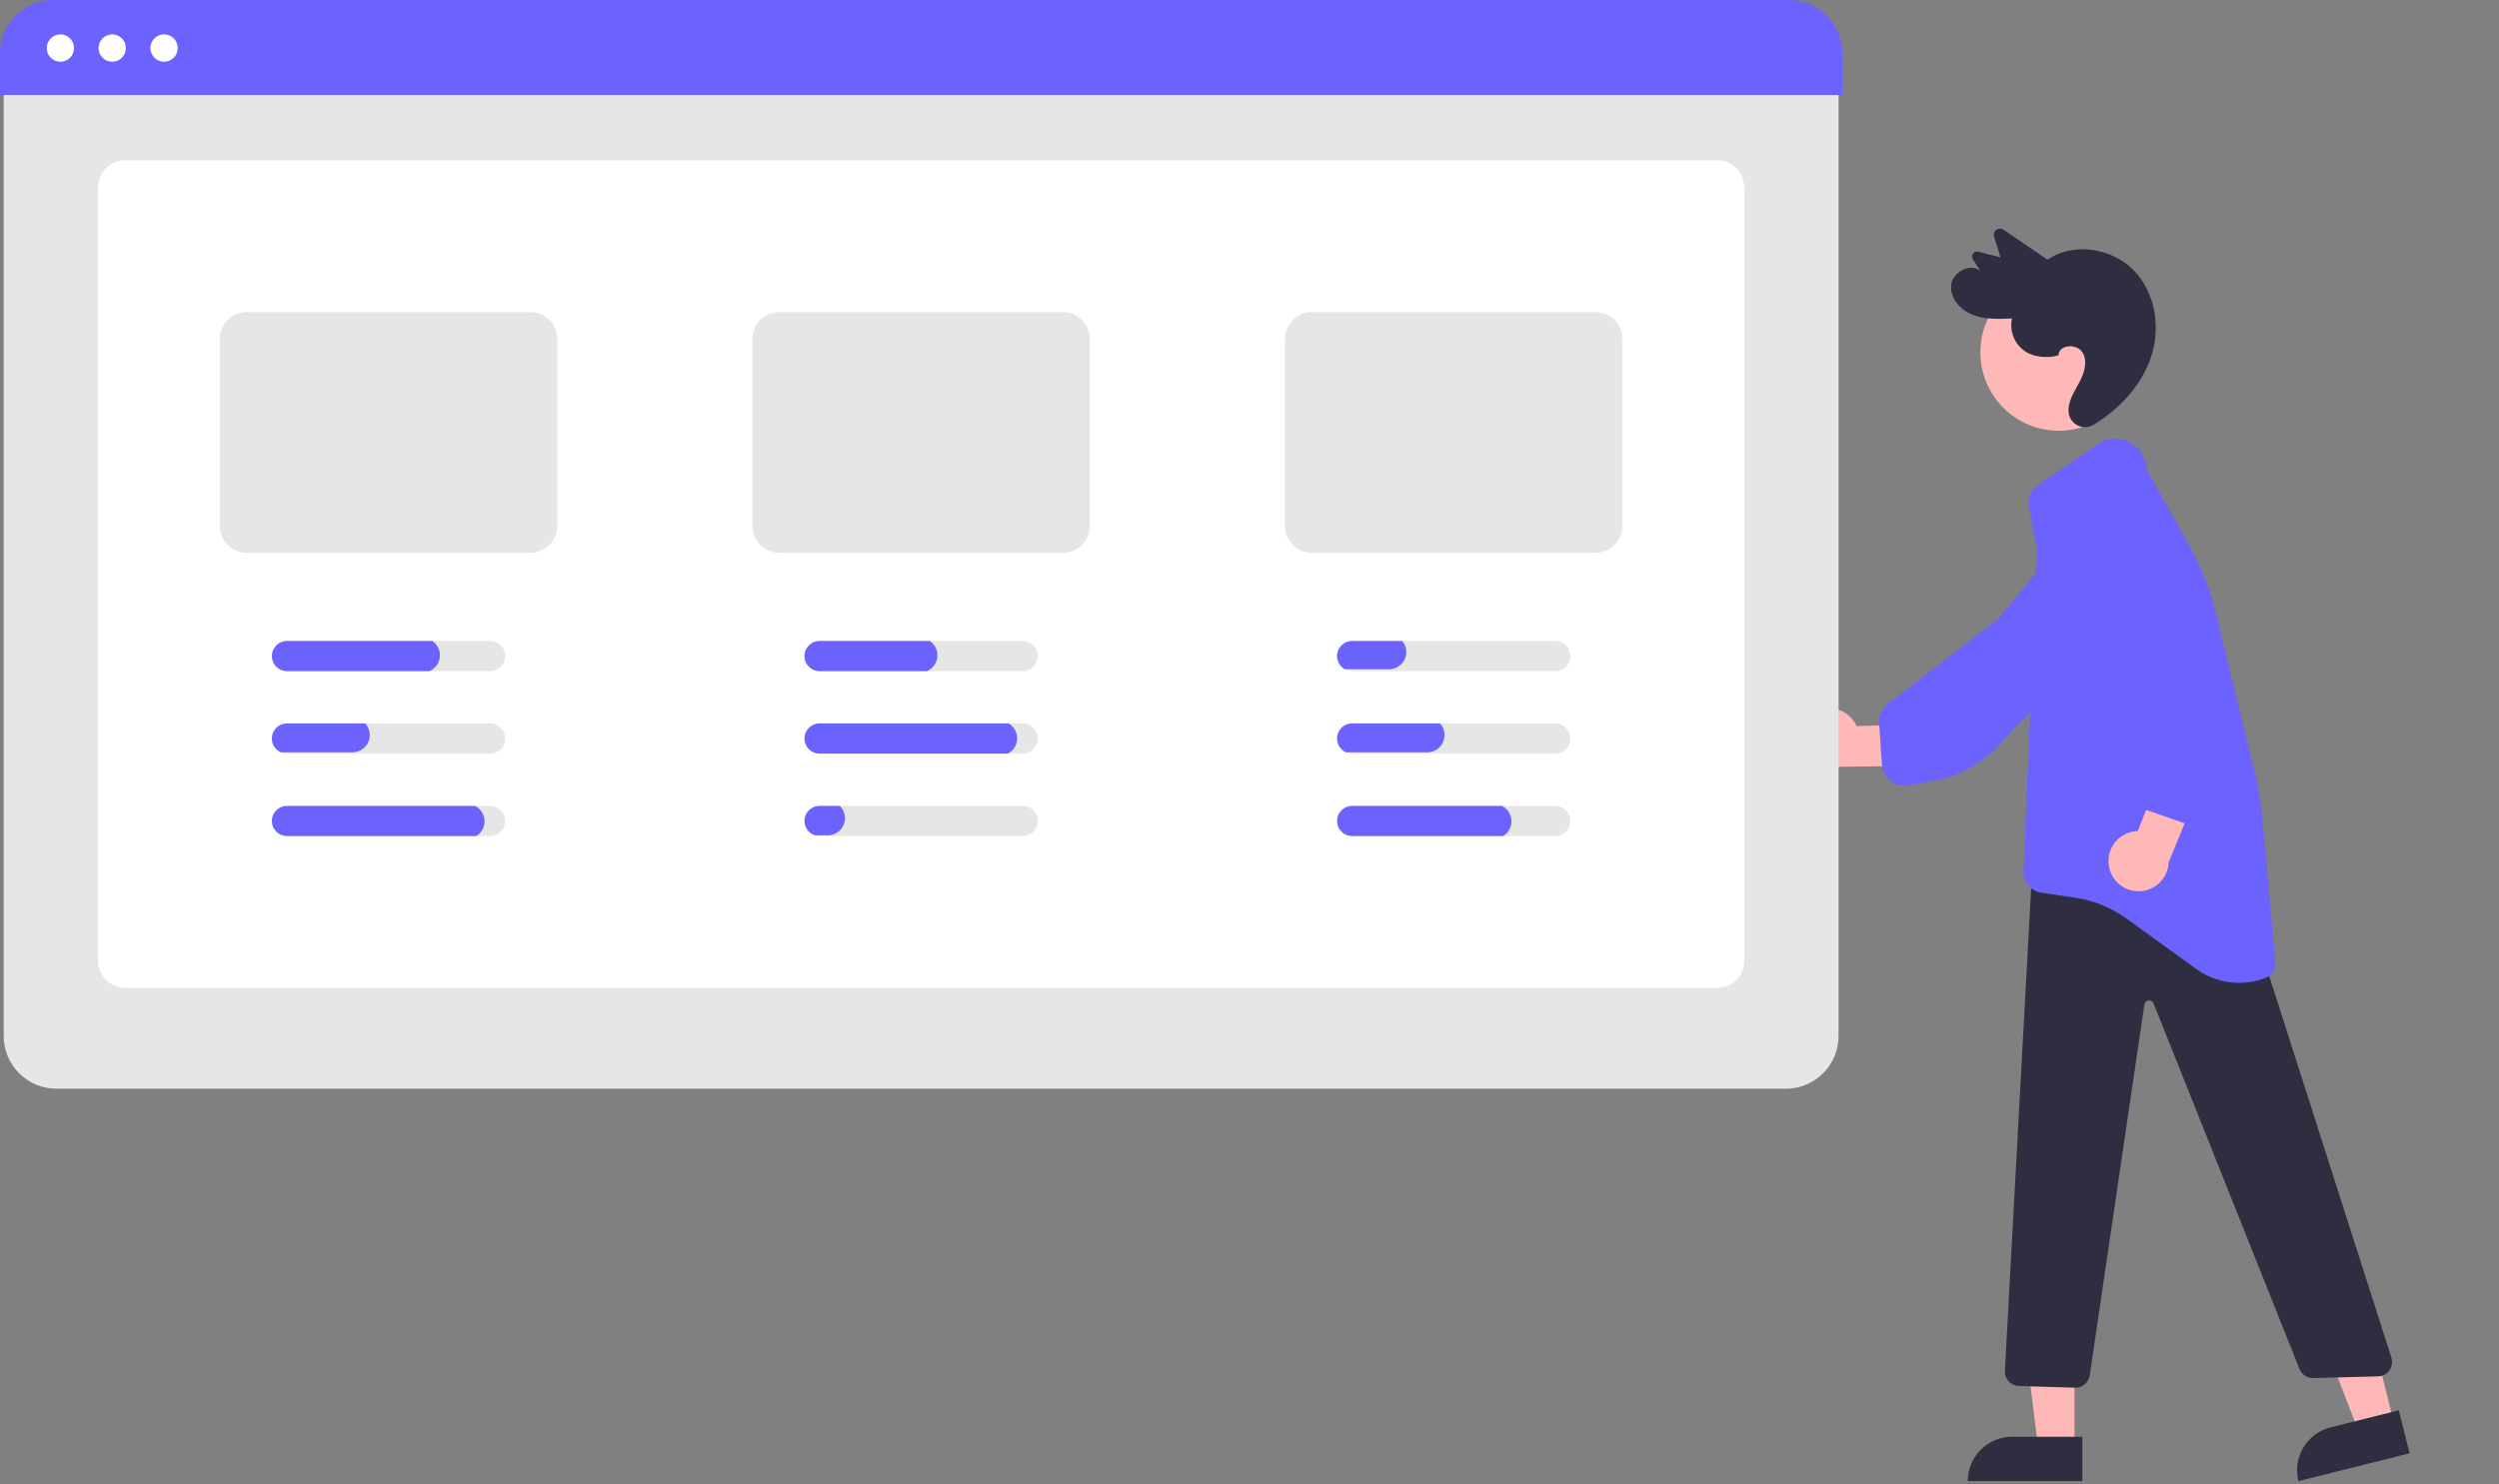 <svg width="505" height="300" viewBox="0 0 505 300" fill="none" xmlns="http://www.w3.org/2000/svg">
<rect x="0" y="0" width="505" height="300" fill="#808080" stroke="none"/>
<g clip-path="url(#clip0_261_483)">
<path d="M366.27 144.227C367.001 143.73 367.832 143.399 368.705 143.259C369.577 143.119 370.469 143.171 371.319 143.414C372.169 143.656 372.955 144.082 373.622 144.662C374.29 145.242 374.822 145.961 375.182 146.769L388.988 146.404L391.255 154.753L371.752 154.994C370.357 155.51 368.821 155.495 367.436 154.953C366.051 154.41 364.912 153.377 364.236 152.05C363.561 150.722 363.395 149.193 363.769 147.751C364.144 146.309 365.034 145.055 366.27 144.227L366.27 144.227Z" fill="#FFB8B8"/>
<path d="M381.754 157.572C380.893 156.769 380.37 155.668 380.291 154.492L379.739 146.193C379.688 145.433 379.825 144.673 380.138 143.979C380.451 143.285 380.93 142.68 381.534 142.217L403.791 125.089L416.728 109.358C418.04 107.768 419.906 106.738 421.948 106.477C423.991 106.217 426.055 106.744 427.723 107.954L427.723 107.954C428.591 108.585 429.325 109.382 429.882 110.3C430.439 111.218 430.808 112.237 430.968 113.299C431.128 114.361 431.076 115.444 430.815 116.486C430.553 117.528 430.087 118.507 429.444 119.366L414.374 139.518L403.646 150.899C400.235 154.5 395.768 156.919 390.893 157.808L385.716 158.739C385.077 158.853 384.42 158.832 383.79 158.675C383.159 158.519 382.568 158.231 382.056 157.83C381.951 157.749 381.85 157.662 381.754 157.572Z" fill="#6C63FF"/>
<path d="M483.739 287.5L476.591 289.288L466.303 262.522L476.853 259.883L483.739 287.5Z" fill="#FFB8B8"/>
<path d="M470.974 288.52L484.76 285.071L486.928 293.766L464.462 299.385C464.177 298.243 464.12 297.057 464.293 295.893C464.466 294.729 464.866 293.61 465.471 292.601C466.076 291.593 466.873 290.713 467.817 290.012C468.762 289.312 469.834 288.805 470.974 288.52Z" fill="#2F2E41"/>
<path d="M419.223 292.532L411.855 292.532L408.352 264.066L419.225 264.067L419.223 292.532Z" fill="#FFB8B8"/>
<path d="M406.592 290.423H420.802V299.384H397.646C397.646 298.207 397.877 297.042 398.327 295.955C398.776 294.868 399.435 293.88 400.266 293.048C401.097 292.215 402.083 291.555 403.168 291.105C404.254 290.655 405.417 290.423 406.592 290.423Z" fill="#2F2E41"/>
<path d="M416.028 87.07C424.771 87.07 431.858 79.971 431.858 71.215C431.858 62.458 424.771 55.359 416.028 55.359C407.286 55.359 400.199 62.458 400.199 71.215C400.199 79.971 407.286 87.07 416.028 87.07Z" fill="#FFB8B8"/>
<path d="M415.998 71.777C416.027 69.656 419.671 69.39 420.806 71.198C421.941 73.005 421.213 75.363 420.213 77.246C419.172 79.205 417.821 81.183 418.03 83.409C418.101 83.971 418.313 84.505 418.647 84.962C418.98 85.42 419.423 85.785 419.935 86.025C420.448 86.264 421.012 86.37 421.576 86.333C422.14 86.295 422.686 86.115 423.162 85.809C428.332 82.62 432.697 77.979 434.628 72.322C436.659 66.372 435.644 59.28 431.251 54.709C426.858 50.138 418.983 48.845 413.769 52.499L404.869 46.427C404.659 46.279 404.409 46.2 404.153 46.2C403.897 46.201 403.647 46.28 403.437 46.428C403.228 46.577 403.07 46.786 402.984 47.028C402.898 47.27 402.889 47.532 402.958 47.78L404.26 52.016L399.764 50.883C399.573 50.83 399.37 50.836 399.181 50.9C398.993 50.965 398.829 51.084 398.709 51.244C398.59 51.404 398.522 51.595 398.513 51.794C398.505 51.993 398.556 52.19 398.661 52.36L400.205 54.761C398.146 53.065 394.591 54.998 394.296 57.614C394.001 60.229 396.123 62.641 398.619 63.626C401.115 64.612 403.903 64.499 406.591 64.372C406.301 65.674 406.429 67.036 406.956 68.261C407.484 69.487 408.384 70.515 409.528 71.198C411.854 72.548 415.064 72.23 415.998 71.777Z" fill="#2F2E41"/>
<path d="M419.427 280.511C419.397 280.511 419.366 280.511 419.336 280.51L407.955 280.155C407.569 280.143 407.189 280.053 406.837 279.892C406.486 279.73 406.17 279.5 405.909 279.215C405.648 278.93 405.446 278.595 405.315 278.231C405.185 277.866 405.129 277.479 405.15 277.093L410.842 172.407L454.576 184.83L483.255 274.42C483.392 274.85 483.428 275.305 483.359 275.751C483.291 276.197 483.119 276.62 482.859 276.988C482.598 277.356 482.256 277.658 481.859 277.871C481.461 278.083 481.02 278.2 480.57 278.212L467.463 278.56C466.871 278.572 466.289 278.404 465.795 278.078C465.3 277.752 464.916 277.284 464.692 276.735L435.194 202.824C435.115 202.627 434.973 202.46 434.791 202.352C434.608 202.243 434.395 202.197 434.184 202.222C433.973 202.247 433.776 202.34 433.623 202.489C433.471 202.637 433.371 202.831 433.34 203.042L422.295 278.03C422.194 278.72 421.848 279.35 421.322 279.805C420.795 280.26 420.123 280.511 419.427 280.511Z" fill="#2F2E41"/>
<path d="M452.454 198.671C449.347 198.669 446.321 197.684 443.806 195.857L429.733 185.681C426.645 183.454 423.068 182.001 419.303 181.448L412.532 180.458C411.492 180.309 410.545 179.778 409.875 178.968C409.205 178.158 408.859 177.127 408.905 176.076L411.604 111.362L410.002 102.136C409.873 101.384 409.961 100.61 410.258 99.907C410.554 99.204 411.045 98.601 411.673 98.169L424.216 89.573C425.204 88.897 426.393 88.579 427.587 88.673L428.045 88.709C429.329 88.81 430.549 89.312 431.533 90.146C432.516 90.98 433.213 92.102 433.525 93.354L434.006 95.281L442.35 110.14C444.816 114.531 446.67 119.24 447.859 124.136L455.77 156.697C456.457 159.529 456.933 162.41 457.194 165.313L459.813 194.594C459.873 195.228 459.726 195.864 459.393 196.406C459.061 196.948 458.562 197.368 457.971 197.602C456.217 198.307 454.344 198.67 452.454 198.671Z" fill="#6C63FF"/>
<path d="M426.202 175.22C426.03 174.352 426.049 173.457 426.26 172.598C426.471 171.738 426.867 170.936 427.42 170.246C427.974 169.556 428.672 168.997 429.465 168.607C430.258 168.217 431.127 168.005 432.01 167.988L437.05 155.109L445.61 156.268L438.238 174.355C438.169 175.843 437.557 177.255 436.519 178.321C435.481 179.388 434.087 180.036 432.604 180.143C431.12 180.249 429.649 179.807 428.469 178.9C427.289 177.993 426.483 176.684 426.202 175.22Z" fill="#FFB8B8"/>
<path d="M444.503 166.131C443.43 166.613 442.213 166.667 441.102 166.282L433.255 163.559C432.536 163.311 431.89 162.888 431.374 162.329C430.858 161.77 430.488 161.092 430.297 160.355L423.213 133.152L413.785 115.091C412.834 113.262 412.613 111.139 413.168 109.153C413.724 107.168 415.013 105.468 416.774 104.4L416.774 104.4C417.693 103.846 418.712 103.479 419.772 103.322C420.833 103.166 421.915 103.222 422.953 103.488C423.992 103.753 424.968 104.223 425.824 104.87C426.68 105.517 427.399 106.328 427.939 107.256L440.603 129.006L446.891 143.336C448.874 147.884 449.36 152.947 448.278 157.791L447.119 162.929C446.975 163.564 446.7 164.162 446.31 164.683C445.921 165.204 445.426 165.636 444.858 165.953C444.742 166.018 444.624 166.077 444.503 166.131Z" fill="#6C63FF"/>
<path d="M360.907 220.066H11.378C8.559 220.063 5.856 218.94 3.862 216.943C1.869 214.946 0.747 212.239 0.744 209.415V12.008H371.541V209.415C371.538 212.239 370.416 214.946 368.423 216.943C366.429 218.94 363.726 220.063 360.907 220.066Z" fill="#E6E6E6"/>
<path d="M346.997 199.678H25.288C23.835 199.676 22.443 199.097 21.416 198.069C20.389 197.04 19.811 195.645 19.81 194.191V37.883C19.811 36.428 20.389 35.034 21.416 34.005C22.443 32.976 23.835 32.398 25.288 32.396H346.997C348.449 32.398 349.842 32.976 350.869 34.005C351.896 35.033 352.474 36.428 352.475 37.883V194.191C352.474 195.645 351.896 197.04 350.869 198.069C349.842 199.097 348.449 199.676 346.997 199.678Z" fill="white"/>
<path d="M372.285 19.203H0V10.651C0.003 7.827 1.125 5.12 3.118 3.123C5.112 1.126 7.815 0.003 10.634 0H361.651C364.47 0.003 367.173 1.126 369.167 3.123C371.16 5.12 372.282 7.827 372.285 10.651V19.203Z" fill="#6C63FF"/>
<path d="M107.146 63.073H49.883C48.431 63.074 47.038 63.653 46.011 64.681C44.984 65.71 44.406 67.105 44.405 68.56V106.26C44.406 107.715 44.984 109.11 46.011 110.139C47.038 111.168 48.431 111.746 49.883 111.747H107.146C108.598 111.745 109.99 111.166 111.017 110.138C112.044 109.109 112.622 107.715 112.624 106.26V68.56C112.622 67.106 112.044 65.711 111.017 64.683C109.99 63.654 108.598 63.075 107.146 63.073Z" fill="#E6E6E6"/>
<path d="M214.774 63.073H157.511C156.059 63.074 154.666 63.653 153.639 64.681C152.612 65.71 152.034 67.105 152.033 68.56V106.26C152.034 107.715 152.612 109.11 153.639 110.139C154.666 111.168 156.059 111.746 157.511 111.747H214.774C216.226 111.745 217.618 111.166 218.645 110.138C219.672 109.109 220.25 107.715 220.252 106.26V68.56C220.25 67.106 219.672 65.711 218.645 64.683C217.618 63.654 216.226 63.075 214.774 63.073Z" fill="#E6E6E6"/>
<path d="M322.403 63.073H265.14C263.688 63.074 262.295 63.653 261.268 64.681C260.241 65.71 259.663 67.105 259.662 68.56V106.26C259.663 107.715 260.241 109.11 261.268 110.139C262.295 111.168 263.688 111.746 265.14 111.747H322.403C323.855 111.745 325.247 111.166 326.274 110.138C327.301 109.109 327.879 107.715 327.881 106.26V68.56C327.879 67.106 327.301 65.711 326.274 64.683C325.247 63.654 323.855 63.075 322.403 63.073Z" fill="#E6E6E6"/>
<path d="M99.045 129.564H57.985C57.177 129.564 56.402 129.885 55.831 130.457C55.26 131.029 54.94 131.805 54.94 132.614C54.94 133.423 55.26 134.199 55.831 134.771C56.402 135.343 57.177 135.664 57.985 135.664H99.045C99.852 135.664 100.627 135.343 101.198 134.771C101.769 134.199 102.09 133.423 102.09 132.614C102.09 131.805 101.769 131.029 101.198 130.457C100.627 129.885 99.852 129.564 99.045 129.564Z" fill="#E6E6E6"/>
<path d="M99.044 146.232H57.984C57.287 146.231 56.611 146.469 56.068 146.907C55.526 147.346 55.15 147.957 55.004 148.64C54.857 149.322 54.949 150.034 55.264 150.657C55.579 151.28 56.098 151.776 56.734 152.061C57.126 152.24 57.553 152.333 57.984 152.332H99.044C99.852 152.332 100.626 152.011 101.197 151.439C101.769 150.867 102.089 150.091 102.089 149.282C102.089 148.473 101.769 147.697 101.197 147.125C100.626 146.553 99.852 146.232 99.044 146.232Z" fill="#E6E6E6"/>
<path d="M99.045 162.9H57.985C57.177 162.9 56.402 163.221 55.831 163.793C55.26 164.365 54.94 165.141 54.94 165.95C54.94 166.759 55.26 167.535 55.831 168.107C56.402 168.679 57.177 169 57.985 169H99.045C99.852 169 100.627 168.679 101.198 168.107C101.769 167.535 102.09 166.759 102.09 165.95C102.09 165.141 101.769 164.365 101.198 163.793C100.627 163.221 99.852 162.9 99.045 162.9Z" fill="#E6E6E6"/>
<path d="M206.673 129.564H165.613C164.805 129.564 164.03 129.885 163.459 130.457C162.888 131.029 162.567 131.805 162.567 132.614C162.567 133.423 162.888 134.199 163.459 134.771C164.03 135.343 164.805 135.664 165.613 135.664H206.673C207.48 135.664 208.255 135.343 208.826 134.771C209.397 134.199 209.718 133.423 209.718 132.614C209.718 131.805 209.397 131.029 208.826 130.457C208.255 129.885 207.48 129.564 206.673 129.564Z" fill="#E6E6E6"/>
<path d="M206.673 146.232H165.613C164.805 146.232 164.03 146.553 163.459 147.125C162.888 147.697 162.567 148.473 162.567 149.282C162.567 150.091 162.888 150.867 163.459 151.439C164.03 152.011 164.805 152.332 165.613 152.332H206.673C207.48 152.332 208.255 152.011 208.826 151.439C209.397 150.867 209.718 150.091 209.718 149.282C209.718 148.473 209.397 147.697 208.826 147.125C208.255 146.553 207.48 146.232 206.673 146.232Z" fill="#E6E6E6"/>
<path d="M206.673 162.9H165.613C164.889 162.899 164.189 163.156 163.637 163.626C163.086 164.096 162.719 164.747 162.604 165.463C162.488 166.178 162.631 166.912 163.006 167.532C163.382 168.152 163.965 168.617 164.653 168.845C164.962 168.949 165.287 169.002 165.613 169H206.673C207.481 169 208.255 168.679 208.826 168.107C209.397 167.535 209.718 166.759 209.718 165.95C209.718 165.141 209.397 164.365 208.826 163.793C208.255 163.221 207.481 162.9 206.673 162.9Z" fill="#E6E6E6"/>
<path d="M314.301 129.564H273.241C272.434 129.564 271.659 129.885 271.088 130.457C270.517 131.029 270.196 131.805 270.196 132.614C270.196 133.423 270.517 134.199 271.088 134.771C271.659 135.343 272.434 135.664 273.241 135.664H314.301C315.109 135.664 315.884 135.343 316.455 134.771C317.026 134.199 317.347 133.423 317.347 132.614C317.347 131.805 317.026 131.029 316.455 130.457C315.884 129.885 315.109 129.564 314.301 129.564Z" fill="#E6E6E6"/>
<path d="M314.302 146.232H273.242C272.545 146.231 271.869 146.469 271.326 146.907C270.784 147.346 270.408 147.957 270.261 148.64C270.115 149.322 270.207 150.034 270.522 150.657C270.837 151.28 271.355 151.776 271.991 152.061C272.384 152.24 272.811 152.333 273.242 152.332H314.302C315.11 152.332 315.884 152.011 316.455 151.439C317.026 150.867 317.347 150.091 317.347 149.282C317.347 148.473 317.026 147.697 316.455 147.125C315.884 146.553 315.11 146.232 314.302 146.232Z" fill="#E6E6E6"/>
<path d="M314.301 162.9H273.241C272.434 162.9 271.659 163.221 271.088 163.793C270.517 164.365 270.196 165.141 270.196 165.95C270.196 166.759 270.517 167.535 271.088 168.107C271.659 168.679 272.434 169 273.241 169H314.301C315.109 169 315.884 168.679 316.455 168.107C317.026 167.535 317.347 166.759 317.347 165.95C317.347 165.141 317.026 164.365 316.455 163.793C315.884 163.221 315.109 162.9 314.301 162.9Z" fill="#E6E6E6"/>
<path d="M12.197 12.48C13.722 12.48 14.958 11.242 14.958 9.715C14.958 8.187 13.722 6.949 12.197 6.949C10.672 6.949 9.437 8.187 9.437 9.715C9.437 11.242 10.672 12.48 12.197 12.48Z" fill="white"/>
<path d="M22.676 12.48C24.2 12.48 25.436 11.242 25.436 9.715C25.436 8.187 24.2 6.949 22.676 6.949C21.151 6.949 19.915 8.187 19.915 9.715C19.915 11.242 21.151 12.48 22.676 12.48Z" fill="white"/>
<path d="M33.154 12.48C34.679 12.48 35.915 11.242 35.915 9.715C35.915 8.187 34.679 6.949 33.154 6.949C31.63 6.949 30.394 8.187 30.394 9.715C30.394 11.242 31.63 12.48 33.154 12.48Z" fill="white"/>
<path d="M87.36 129.564H57.985C57.177 129.564 56.402 129.885 55.831 130.457C55.26 131.029 54.94 131.805 54.94 132.614C54.94 133.423 55.26 134.199 55.831 134.771C56.402 135.343 57.177 135.664 57.985 135.664H86.748C87.33 135.426 87.836 135.033 88.212 134.528C88.588 134.023 88.82 133.425 88.883 132.798C88.946 132.172 88.837 131.539 88.569 130.97C88.301 130.4 87.883 129.914 87.36 129.564Z" fill="#6C63FF"/>
<path d="M73.793 146.232H57.984C57.287 146.231 56.611 146.469 56.068 146.907C55.526 147.346 55.15 147.957 55.004 148.64C54.857 149.322 54.949 150.034 55.264 150.657C55.579 151.28 56.098 151.776 56.734 152.061H71.254C72.174 152.061 73.055 151.695 73.705 151.044C74.356 150.392 74.721 149.509 74.721 148.588C74.726 147.712 74.394 146.868 73.793 146.232Z" fill="#6C63FF"/>
<path d="M95.977 162.9H57.985C57.177 162.9 56.402 163.221 55.831 163.793C55.26 164.365 54.94 165.141 54.94 165.95C54.94 166.759 55.26 167.535 55.831 168.107C56.402 168.679 57.177 169 57.985 169H96.222C96.76 168.682 97.202 168.223 97.502 167.673C97.801 167.123 97.945 166.503 97.92 165.877C97.895 165.251 97.701 164.644 97.359 164.119C97.017 163.595 96.539 163.174 95.977 162.9Z" fill="#6C63FF"/>
<path d="M283.354 129.564H273.242C272.568 129.563 271.912 129.787 271.378 130.199C270.844 130.612 270.462 131.19 270.292 131.844C270.122 132.497 270.173 133.189 270.437 133.81C270.702 134.432 271.165 134.948 271.753 135.277H280.711C281.631 135.277 282.513 134.911 283.163 134.259C283.813 133.608 284.178 132.725 284.179 131.804C284.182 130.982 283.889 130.187 283.354 129.564Z" fill="#6C63FF"/>
<path d="M290.985 146.232H273.242C272.545 146.231 271.869 146.469 271.326 146.907C270.784 147.346 270.408 147.957 270.261 148.64C270.115 149.322 270.207 150.034 270.522 150.657C270.837 151.28 271.355 151.776 271.991 152.061H288.445C289.365 152.061 290.247 151.695 290.897 151.044C291.547 150.392 291.912 149.509 291.913 148.588C291.917 147.712 291.585 146.868 290.985 146.232Z" fill="#6C63FF"/>
<path d="M303.5 162.9H273.241C272.434 162.9 271.659 163.221 271.088 163.793C270.517 164.365 270.196 165.141 270.196 165.95C270.196 166.759 270.517 167.535 271.088 168.107C271.659 168.679 272.434 169 273.241 169H303.745C304.283 168.682 304.726 168.223 305.025 167.673C305.324 167.123 305.468 166.503 305.443 165.877C305.418 165.251 305.224 164.644 304.882 164.119C304.54 163.595 304.062 163.174 303.5 162.9Z" fill="#6C63FF"/>
<path d="M203.817 146.232H165.613C164.805 146.232 164.03 146.553 163.459 147.125C162.888 147.697 162.567 148.473 162.567 149.282C162.567 150.091 162.888 150.867 163.459 151.439C164.03 152.011 164.805 152.332 165.613 152.332H203.643C204.202 152.052 204.674 151.625 205.009 151.097C205.345 150.569 205.532 149.96 205.55 149.334C205.567 148.709 205.416 148.09 205.111 147.544C204.806 146.997 204.359 146.544 203.817 146.232Z" fill="#6C63FF"/>
<path d="M169.712 162.9H165.613C164.889 162.899 164.189 163.156 163.637 163.626C163.086 164.096 162.719 164.747 162.604 165.463C162.488 166.178 162.631 166.912 163.006 167.532C163.382 168.152 163.965 168.617 164.653 168.845H167.282C168.202 168.845 169.083 168.479 169.734 167.828C170.384 167.176 170.749 166.293 170.749 165.372C170.751 164.911 170.66 164.455 170.482 164.03C170.304 163.606 170.042 163.221 169.712 162.9Z" fill="#6C63FF"/>
<path d="M187.899 129.564H165.613C164.805 129.564 164.03 129.885 163.459 130.457C162.888 131.029 162.567 131.805 162.567 132.614C162.567 133.423 162.888 134.199 163.459 134.771C164.03 135.343 164.805 135.664 165.613 135.664H187.286C187.868 135.426 188.375 135.033 188.751 134.528C189.127 134.023 189.359 133.425 189.422 132.798C189.484 132.172 189.376 131.539 189.108 130.97C188.839 130.4 188.421 129.914 187.899 129.564Z" fill="#6C63FF"/>
</g>
<defs>
<clipPath id="clip0_261_483">
<rect width="505" height="300" fill="white"/>
</clipPath>
</defs>
</svg>
